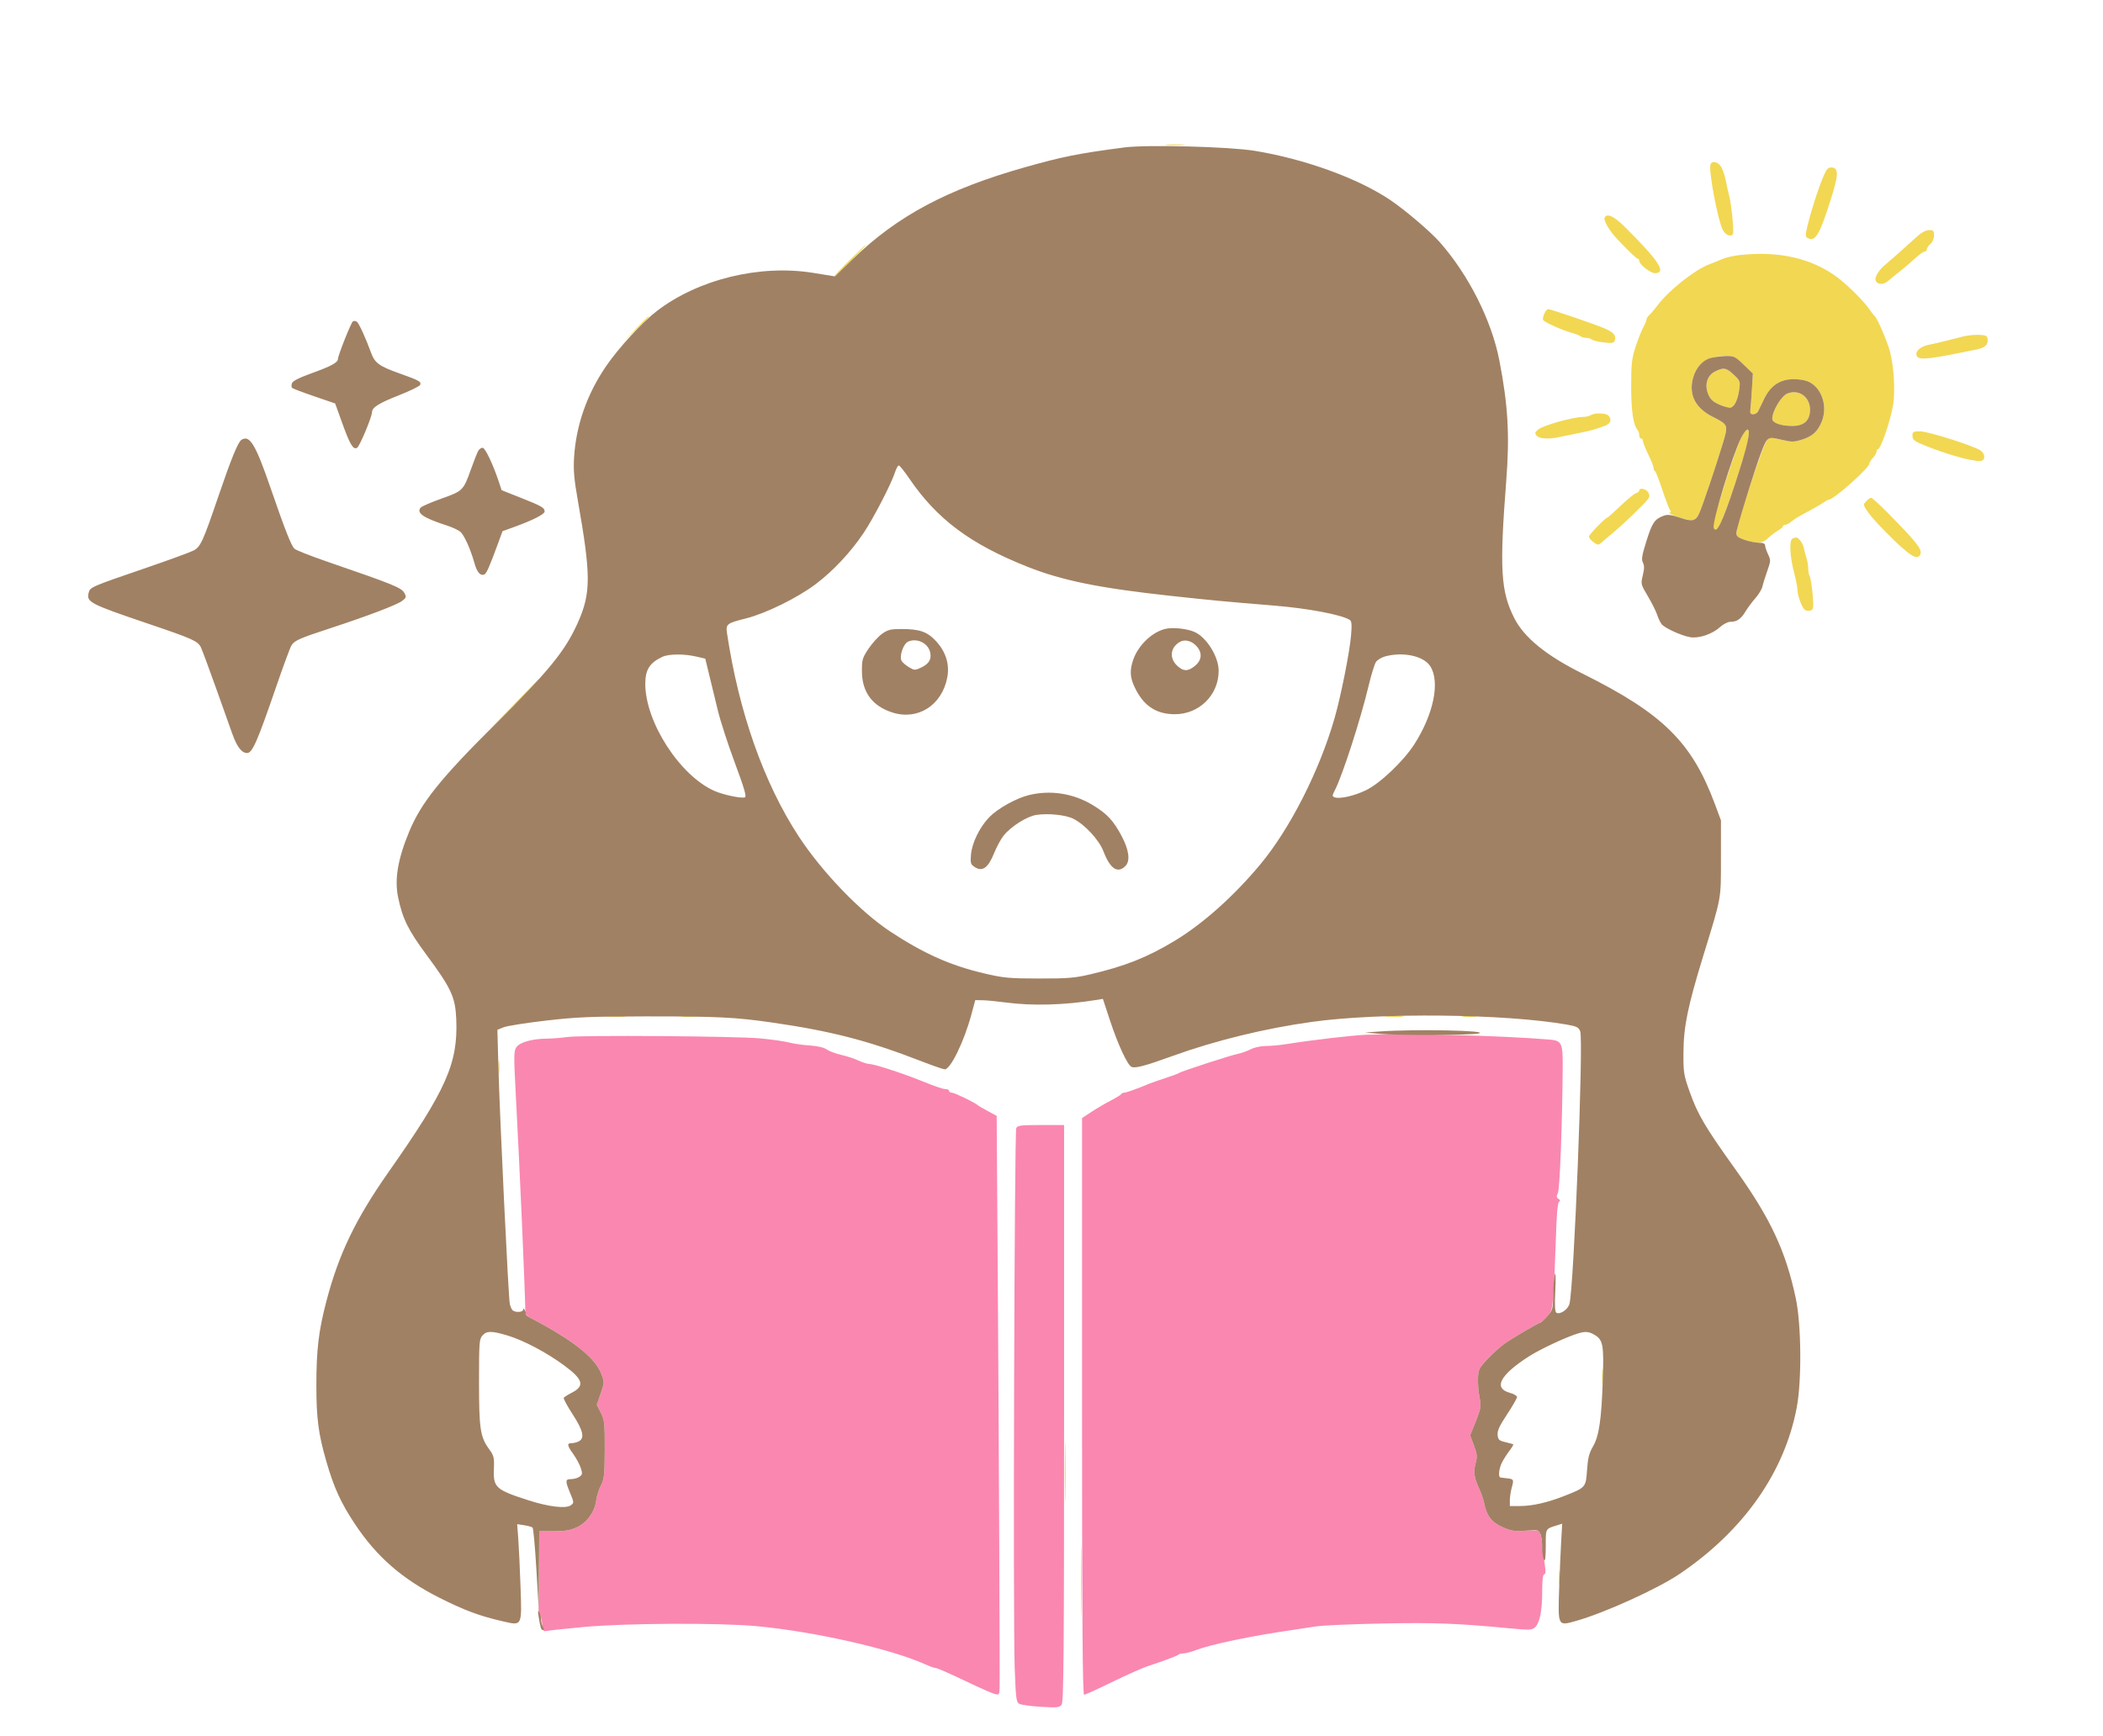 <svg xmlns="http://www.w3.org/2000/svg" width="1170" height="966" viewBox="0 0 1170 966" version="1.1"><path d="M 0 483.001 L 0 966.002 585.250 965.751 L 1170.500 965.500 1170.751 482.750 L 1171.002 -0 585.501 -0 L 0 0 0 483.001 M 0.496 483.500 C 0.496 749.150, 0.610 857.676, 0.750 724.668 C 0.890 591.661, 0.890 374.311, 0.750 241.668 C 0.610 109.026, 0.496 217.850, 0.496 483.500 M 634.293 80.996 C 609.653 82.766, 588.633 86.711, 564.834 94.033 C 522.517 107.052, 497.914 120.510, 473.797 143.828 L 464.095 153.210 450.901 151.059 C 436.777 148.756, 430.847 148.856, 415.181 151.659 C 398.801 154.589, 388.131 158.483, 374.500 166.505 C 362.992 173.278, 351.395 184.106, 341.059 197.729 C 331.720 210.040, 326.283 220.596, 322.633 233.506 C 317.196 252.743, 317.285 259.016, 323.470 292.454 C 329.647 325.853, 327.704 337.915, 312.362 361.381 C 306.895 369.744, 301.013 376.274, 278.475 399 C 263.475 414.125, 249.103 428.975, 246.538 432 C 231.585 449.628, 220 475.215, 220 490.611 C 220 502.981, 225.004 515.789, 235.059 529.158 C 248.646 547.220, 251.108 551.455, 252.877 559.799 C 255.858 573.863, 252.720 590.669, 243.785 608.500 C 239.905 616.242, 234.700 624.286, 212.443 656.942 C 195.760 681.419, 185.680 703.859, 179.348 730.617 C 176.626 742.124, 176.536 743.370, 176.518 770 L 176.500 797.500 179.712 809.252 C 185.922 831.973, 195.477 849.195, 210.634 864.987 C 221.312 876.111, 230.135 882.565, 244.500 889.758 C 259.228 897.133, 284.623 905.126, 288.544 903.622 C 289.726 903.168, 289.996 900.377, 289.977 888.781 C 289.965 880.927, 289.520 868.907, 288.988 862.072 C 288.457 855.237, 288.246 849.421, 288.519 849.148 C 288.792 848.875, 290.700 849.067, 292.758 849.576 L 296.500 850.500 297.669 875.411 C 298.836 900.283, 299.447 906.544, 300.789 907.366 C 301.180 907.606, 307.227 907.204, 314.228 906.474 C 362.053 901.485, 413.963 902.284, 448.997 908.549 C 486.478 915.251, 510.227 922.735, 542.844 938.121 C 548.534 940.804, 553.774 943, 554.489 943 C 555.288 943, 555.950 941.359, 556.205 938.750 C 556.434 936.413, 556.288 888.375, 555.882 832 C 555.475 775.625, 555.110 705.140, 555.071 675.367 L 555 621.234 549.250 617.809 C 534.303 608.907, 496.245 593.924, 482.187 591.407 C 480.159 591.044, 477.825 590.192, 477 589.513 C 476.175 588.835, 472.584 587.724, 469.020 587.044 C 465.456 586.365, 461.337 584.952, 459.866 583.904 C 458.062 582.620, 455.502 582, 452 582 C 449.144 582, 444.489 581.335, 441.654 580.522 C 432.331 577.850, 413.076 576.675, 371.500 576.242 C 331.328 575.823, 304.584 576.836, 293.700 579.187 C 285.331 580.994, 285.492 580.014, 287.386 617.770 C 290.135 672.556, 291.997 723.767, 291.356 726.969 C 290.728 730.112, 289.192 730.708, 286.054 729.029 C 283.445 727.633, 283.097 722.587, 279.534 634.500 C 278.711 614.150, 277.765 593, 277.432 587.500 C 276.678 575.075, 277.521 572.458, 282.706 571.127 C 288.531 569.632, 317.655 567.062, 341.786 565.913 C 377.664 564.204, 423.154 567.169, 452.500 573.128 C 474.253 577.545, 491.546 582.734, 516.960 592.471 L 526.420 596.095 528.244 593.797 C 532.466 588.479, 538.903 573.361, 541.043 563.738 C 542.747 556.073, 543.625 555.453, 550.764 556.875 C 566.366 559.984, 592.011 560.098, 607.484 557.128 C 610.225 556.601, 612.771 556.358, 613.142 556.588 C 613.512 556.817, 615.474 562.291, 617.501 568.752 C 621.637 581.934, 627.316 593.648, 629.981 594.494 C 631.760 595.059, 635.215 594.029, 660 585.548 C 695.892 573.266, 726.616 567.858, 771.500 565.922 C 796.245 564.855, 812.835 565.137, 839 567.069 C 855.532 568.290, 874.753 570.797, 877.064 572.034 C 878.049 572.561, 878.971 574.553, 879.237 576.725 C 880.054 583.402, 877.097 661.902, 874.466 703.366 C 873.015 726.229, 872.318 729.161, 868.064 730.273 C 866.057 730.798, 865.999 730.448, 865.958 717.656 C 865.835 679.547, 866.108 669.551, 867.292 668.783 C 868.205 668.191, 868.145 667.772, 867.046 667.065 C 865.893 666.323, 865.825 665.652, 866.718 663.815 C 867.805 661.579, 869.390 621.474, 869.466 594.284 C 869.511 578.292, 870.084 578.856, 852.777 577.865 C 833.407 576.756, 825.571 575.883, 827.009 574.994 C 829.070 573.721, 804.857 572.749, 780.967 573.147 C 764.373 573.423, 758.555 573.836, 758.247 574.759 C 758.019 575.442, 756.408 576.003, 754.667 576.007 C 752.925 576.011, 744.975 576.888, 737 577.957 C 729.025 579.025, 717.325 580.409, 711 581.031 C 704.150 581.706, 697.730 582.939, 695.123 584.082 C 692.715 585.137, 690.112 586, 689.338 586 C 687.576 586, 659.635 595.406, 643 601.599 C 636.125 604.158, 629.134 606.758, 627.464 607.376 C 625.794 607.994, 619.382 611.389, 613.214 614.921 L 602 621.341 601.967 714.421 C 601.949 765.614, 601.698 824.150, 601.410 844.500 C 600.687 895.460, 601.760 943, 603.632 943 C 604.399 943, 611.407 939.804, 619.206 935.897 C 627.004 931.990, 635.886 927.974, 638.943 926.972 C 641.999 925.971, 647.650 924.057, 651.500 922.720 C 671.402 915.808, 674.667 914.943, 695.593 911.043 C 731.324 904.383, 739.375 903.654, 778 903.574 C 805.464 903.517, 817.869 903.921, 832.801 905.359 C 850.839 907.096, 852.223 907.108, 853.948 905.547 C 856.489 903.247, 858 896.539, 858 887.557 C 858 883.401, 858.407 880, 858.904 880 C 859.401 880, 859.964 873.722, 860.154 866.049 C 860.344 858.375, 860.950 851.652, 861.500 851.108 C 862.050 850.565, 863.770 849.892, 865.322 849.613 L 868.145 849.106 867.429 875.906 C 866.887 896.208, 867.002 902.883, 867.904 903.441 C 871.763 905.826, 906.718 892.345, 928.185 880.193 C 949.336 868.220, 970.580 847.482, 983.189 826.500 C 994.392 807.859, 999.914 790.292, 1001.980 766.726 C 1004.477 738.243, 997.551 703.981, 984.245 679 C 978.465 668.147, 975.658 663.854, 961.037 643.500 C 948.970 626.701, 944.480 618.956, 940.747 608.500 C 936.492 596.581, 935.477 588.354, 936.911 577.397 C 938.490 565.322, 941.642 552.364, 947.466 534 C 957.473 502.444, 959.569 489.246, 958.026 467.500 C 957.109 454.579, 954.438 444.783, 948.762 433.519 C 936.171 408.530, 919.775 393.802, 885.837 376.991 C 855.038 361.735, 844.181 351.632, 838.565 333 C 835.892 324.132, 835.707 309.596, 837.825 275 C 839.973 239.908, 839.776 232.348, 836.084 208.357 C 833.451 191.247, 831.174 184.151, 822.973 167.500 C 809.915 140.992, 792.708 122.226, 767.487 106.992 C 754.353 99.059, 730.151 89.890, 711 85.593 C 693.308 81.624, 656.369 79.410, 634.293 80.996 M 951.638 91.500 C 950.435 94.637, 955.674 122.535, 958.490 127.980 C 959.996 130.894, 963.455 132.128, 964.167 130.007 C 964.732 128.323, 963.258 113.754, 962.042 109 C 961.409 106.525, 960.549 102.700, 960.132 100.500 C 959.714 98.300, 958.722 95.150, 957.927 93.500 C 956.314 90.153, 952.608 88.974, 951.638 91.500 M 1015.854 95.189 C 1013.273 99.843, 1008.261 114.755, 1005.500 125.988 C 1004.476 130.158, 1004.434 131.655, 1005.326 132.223 C 1009.286 134.741, 1011.708 131.589, 1016.258 118 C 1022.906 98.143, 1023.445 93.777, 1019.318 93.189 C 1017.869 92.983, 1016.705 93.655, 1015.854 95.189 M 892.708 121.250 C 892.116 122.865, 895.501 128.547, 899.710 133 C 906.282 139.954, 910.515 143.986, 911.250 143.993 C 911.663 143.997, 912 144.522, 912 145.161 C 912 147.118, 918.218 152, 920.711 152 C 927.479 152, 922.929 145.059, 903.582 125.870 C 897.805 120.139, 893.748 118.416, 892.708 121.250 M 1066.926 131.277 C 1057.706 139.591, 1050.187 146.276, 1049.384 146.874 C 1045.790 149.548, 1042.868 154.010, 1043.470 155.906 C 1044.295 158.505, 1047.880 158.674, 1050.561 156.241 C 1051.628 155.274, 1054.520 152.911, 1056.989 150.991 C 1059.458 149.071, 1063.281 145.813, 1065.484 143.750 C 1067.687 141.688, 1070.054 140, 1070.745 140 C 1071.435 140, 1072 139.425, 1072 138.722 C 1072 138.019, 1072.900 136.674, 1074 135.732 C 1075.178 134.724, 1076 132.782, 1076 131.010 C 1076 128.386, 1075.647 128.003, 1073.250 128.027 C 1071.586 128.043, 1069.089 129.326, 1066.926 131.277 M 967.500 141.966 C 964.200 142.347, 959.925 143.358, 958 144.212 C 956.075 145.066, 952.925 146.347, 951 147.058 C 943.114 149.971, 928.413 161.563, 922.447 169.573 C 920.838 171.733, 918.730 174.228, 917.761 175.117 C 916.792 176.007, 916 177.231, 916 177.837 C 916 178.443, 915.186 180.415, 914.191 182.220 C 913.195 184.024, 911.286 188.875, 909.947 193 C 907.828 199.532, 907.513 202.372, 907.507 215 C 907.500 228.722, 908.679 236.581, 911.174 239.450 C 911.628 239.973, 912 241.210, 912 242.200 C 912 243.190, 912.450 244, 913 244 C 913.550 244, 914 244.595, 914 245.323 C 914 246.050, 915.350 249.432, 917 252.839 C 918.650 256.245, 920 259.662, 920 260.433 C 920 261.203, 920.347 261.983, 920.772 262.167 C 921.196 262.350, 923.094 267.225, 924.988 273 C 926.883 278.775, 928.810 283.767, 929.271 284.093 C 929.733 284.419, 928.097 285.455, 925.636 286.395 C 920.259 288.448, 919.113 290.077, 915.607 300.648 C 913.442 307.174, 913.037 309.798, 913.572 313.833 C 913.964 316.789, 913.780 320.192, 913.126 322.068 C 912.103 325.004, 912.331 325.744, 915.921 331.120 C 918.071 334.340, 920.582 339.237, 921.500 342.001 C 923.720 348.685, 929.329 352.854, 938.850 354.898 C 944.445 356.100, 951.740 354.045, 956.396 349.957 C 958.248 348.331, 960.537 347, 961.481 347 C 964.751 347, 969.596 343.953, 971.445 340.734 C 972.466 338.955, 974.854 335.568, 976.752 333.208 C 978.650 330.847, 980.784 326.797, 981.494 324.208 C 982.204 321.618, 983.516 317.809, 984.409 315.743 C 985.948 312.183, 985.927 311.777, 984.017 308.032 C 982.907 305.858, 982 303.327, 982 302.407 C 982 300.615, 984.802 297.829, 989.250 295.196 C 990.763 294.301, 992 293.216, 992 292.784 C 992 292.353, 992.590 292, 993.311 292 C 994.033 292, 995.495 291.208, 996.561 290.241 C 997.628 289.273, 1001.425 286.953, 1005 285.086 C 1008.575 283.219, 1012.694 280.861, 1014.154 279.846 C 1015.614 278.831, 1017.116 278, 1017.491 278 C 1020.180 278, 1040 260.369, 1040 257.977 C 1040 257.394, 1040.900 255.950, 1042 254.770 C 1043.100 253.589, 1044 252.033, 1044 251.311 C 1044 250.590, 1044.340 250, 1044.756 250 C 1046.252 250, 1051.278 235.622, 1053.080 226.184 C 1054.530 218.589, 1053.759 204.059, 1051.451 195.500 C 1049.913 189.795, 1044.429 177.066, 1043.050 176 C 1042.695 175.725, 1041.306 173.925, 1039.963 172 C 1036.799 167.461, 1028.358 159.023, 1022.538 154.581 C 1008.333 143.738, 989.517 139.425, 967.500 141.966 M 859.148 174.575 C 858.503 175.991, 858.231 177.565, 858.544 178.072 C 859.317 179.322, 868.647 183.529, 874.082 185.078 C 876.512 185.771, 878.928 186.711, 879.450 187.169 C 879.972 187.626, 881.345 188, 882.500 188 C 883.655 188, 885.027 188.412, 885.550 188.915 C 886.072 189.418, 889.023 190.137, 892.106 190.512 C 896.735 191.076, 897.818 190.916, 898.324 189.597 C 899.366 186.882, 897.971 185.082, 893.143 182.913 C 888.242 180.711, 862.762 172, 861.223 172 C 860.727 172, 859.793 173.159, 859.148 174.575 M 194.494 181.250 C 193.684 183.037, 191.543 188.544, 189.737 193.486 L 186.453 202.472 175.053 206.694 C 156.948 213.401, 156.719 215.090, 173.178 220.527 C 179.405 222.584, 185.037 224.692, 185.694 225.210 C 186.350 225.728, 187.878 229.155, 189.088 232.826 C 192.957 244.555, 195.711 250, 197.776 250 C 200.272 250, 201.963 246.501, 206.577 231.787 C 208.360 226.103, 209.740 225.063, 221.070 220.864 C 231.003 217.183, 234.569 214.924, 233.762 212.821 C 233.459 212.032, 228.326 209.500, 222.356 207.194 C 216.385 204.889, 210.925 202.630, 210.222 202.175 C 209.519 201.720, 207.188 196.741, 205.042 191.111 C 202.896 185.481, 200.604 180.228, 199.948 179.437 C 198.024 177.120, 196.073 177.768, 194.494 181.250 M 1092.500 187.147 C 1090.300 187.689, 1085.800 188.825, 1082.500 189.672 C 1079.200 190.518, 1075.150 191.454, 1073.500 191.752 C 1068.954 192.571, 1065.853 194.970, 1066.200 197.398 C 1066.641 200.485, 1071.382 200.228, 1092 195.999 C 1094.475 195.491, 1098.060 194.768, 1099.967 194.393 C 1104.290 193.541, 1106.234 191.667, 1105.820 188.752 C 1105.547 186.828, 1104.845 186.475, 1101 186.331 C 1098.525 186.237, 1094.700 186.605, 1092.500 187.147 M 885 231 C 884.175 231.533, 882.269 231.976, 880.764 231.985 C 875.202 232.016, 858.685 236.625, 855.819 238.946 C 853.889 240.509, 853.757 241.003, 854.905 242.385 C 856.436 244.230, 861.781 244.493, 868.236 243.041 C 870.581 242.513, 875.200 241.565, 878.500 240.934 C 884.500 239.786, 887.367 238.984, 893 236.879 C 896.125 235.711, 896.892 233.292, 894.800 231.200 C 893.365 229.765, 887.109 229.637, 885 231 M 1064 242.453 C 1064 245.009, 1065.193 245.772, 1075 249.485 C 1087.409 254.183, 1100.026 257.311, 1102.595 256.325 C 1104.748 255.499, 1104.265 252.218, 1101.750 250.585 C 1097.633 247.911, 1072.600 240.002, 1068.250 240.001 C 1064.405 240, 1064 240.234, 1064 242.453 M 134.889 243.662 C 132.415 244.324, 128.751 252.930, 120.480 277.500 C 111.982 302.745, 111.767 303.208, 107.374 305.682 C 105.243 306.882, 94.275 310.994, 83 314.820 C 54.495 324.491, 51.143 325.853, 49.442 328.449 C 47.672 331.149, 48.810 335.293, 51.752 336.867 C 52.768 337.411, 63.477 341.208, 75.549 345.306 C 87.622 349.403, 100.508 353.972, 104.184 355.458 L 110.869 358.160 114.026 366.830 C 115.763 371.599, 119.900 383.375, 123.219 393 C 131.693 417.573, 133.543 420.717, 138.732 419.360 C 141.119 418.736, 143.794 412.360, 152.520 386.500 C 155.675 377.150, 159.497 366.739, 161.014 363.365 C 164.208 356.257, 161.891 357.427, 195.550 345.920 C 224.687 335.958, 226.700 334.927, 225.596 330.527 C 224.770 327.236, 220.137 325.152, 192 315.420 C 180.175 311.330, 169.052 307.327, 167.283 306.524 C 162.923 304.545, 160.767 299.966, 151.503 273 C 147.251 260.625, 143.144 249.276, 142.376 247.780 C 141.197 245.483, 137.900 242.718, 136.816 243.116 C 136.642 243.180, 135.775 243.426, 134.889 243.662 M 265.647 250.750 C 264.874 252.262, 263.060 256.798, 261.614 260.828 C 257.250 272.999, 257.462 272.804, 243.382 277.599 C 234.361 280.671, 233 281.524, 233 284.099 C 233 286.552, 235.794 288.247, 245.863 291.905 C 250.463 293.576, 254.898 295.500, 255.719 296.181 C 257.571 297.719, 261.268 305.972, 263.419 313.371 C 264.997 318.799, 267.528 321.562, 269.654 320.180 C 271.217 319.164, 272.637 316.124, 276.116 306.344 C 277.846 301.480, 279.766 296.999, 280.381 296.386 C 280.996 295.773, 285.100 293.993, 289.500 292.431 C 308.587 285.653, 308.580 283.439, 289.450 276.169 L 279.797 272.500 276.554 264 C 270.260 247.504, 268.436 245.289, 265.647 250.750 M 498.404 262.750 C 497.434 266.955, 486.806 287.843, 481.689 295.598 C 465.896 319.536, 443.574 336.325, 417.844 343.621 C 405.708 347.062, 405 347.468, 405 350.984 C 405 359.826, 415.019 401.701, 420.846 417.210 C 425.934 430.754, 437.698 454.719, 443.568 463.500 C 458.179 485.357, 479.314 507.334, 496.500 518.541 C 515.601 530.997, 530.836 537.637, 549 541.421 C 570.268 545.852, 588.171 545.711, 610.027 540.941 C 621.325 538.475, 625.896 536.912, 637.305 531.612 C 654.366 523.687, 668.137 514.214, 682.100 500.801 C 718.131 466.187, 740.341 421.333, 749.984 363.709 C 751.162 356.673, 751.984 349.702, 751.812 348.216 C 751.137 342.375, 742.583 340.673, 690.299 335.979 C 627.679 330.357, 596.537 325.318, 575.095 317.340 C 571.468 315.990, 562.200 311.808, 554.500 308.047 C 532.766 297.430, 519.012 286.002, 506.601 268.250 C 503.429 263.712, 500.430 260, 499.936 260 C 499.442 260, 498.753 261.238, 498.404 262.750 M 912 272.933 C 912 273.446, 911.164 274.130, 910.143 274.455 C 909.122 274.779, 905.239 277.959, 901.515 281.522 C 897.791 285.085, 894.544 288, 894.300 288 C 893.194 288, 884 297.470, 884 298.609 C 884 299.841, 887.705 303, 889.151 303 C 889.539 303, 890.452 302.435, 891.179 301.746 C 891.905 301.056, 894.898 298.509, 897.830 296.086 C 903.194 291.652, 914.368 280.888, 916.819 277.793 C 917.818 276.533, 917.870 275.626, 917.034 274.064 C 915.941 272.021, 912 271.135, 912 272.933 M 1038.571 278.571 C 1037.707 279.436, 1037 280.358, 1037 280.621 C 1037 282.626, 1041.193 287.987, 1048.724 295.611 C 1062.236 309.292, 1066.899 312.311, 1068.416 308.359 C 1069.458 305.643, 1066.157 301.467, 1050.236 285.360 C 1045.691 280.762, 1041.560 277, 1041.057 277 C 1040.554 277, 1039.436 277.707, 1038.571 278.571 M 997.250 299.662 C 995.371 300.420, 995.737 309.366, 998 318 C 999.081 322.125, 999.980 326.625, 999.998 328 C 1000.044 331.606, 1002.559 338.319, 1004.267 339.396 C 1005.071 339.903, 1006.495 340.024, 1007.433 339.664 C 1008.931 339.089, 1009.053 338.006, 1008.441 330.755 C 1008.058 326.215, 1007.352 321.742, 1006.872 320.816 C 1006.392 319.889, 1006 317.896, 1006 316.387 C 1006 314.877, 1005.566 312.260, 1005.035 310.571 C 1004.504 308.882, 1003.828 306.294, 1003.533 304.820 C 1003.008 302.196, 1000.525 298.922, 999.179 299.079 C 998.805 299.122, 997.938 299.385, 997.250 299.662 M 495 350.021 C 490.434 351.086, 481.868 360.159, 480.213 365.684 C 474.834 383.636, 487.594 399.403, 506.139 397.721 C 518.927 396.562, 528 386.444, 528 373.343 C 528 369.001, 527.297 366.461, 524.796 361.769 C 520.913 354.484, 516.492 351.303, 508.411 349.980 C 501.669 348.875, 499.888 348.881, 495 350.021 M 646.505 349.673 C 643.248 350.600, 636.445 355.677, 634.419 358.693 C 626.451 370.554, 627.616 382.687, 637.630 392.161 C 649.705 403.583, 671.493 397.773, 677.068 381.645 C 680.890 370.587, 676.362 358.095, 666.272 351.859 C 662.957 349.810, 650.761 348.462, 646.505 349.673 M 504.223 358.557 C 500.893 360.889, 501.120 367.163, 504.635 369.927 C 508.310 372.819, 511.625 372.528, 515.147 369.007 C 518.596 365.558, 518.383 362.904, 514.363 359.250 C 511.480 356.628, 507.376 356.348, 504.223 358.557 M 654.573 359.336 C 653.158 360.751, 652 363.020, 652 364.378 C 652 367.066, 657.224 373, 659.592 373 C 660.382 373, 662.666 371.501, 664.665 369.668 C 667.545 367.028, 668.175 365.833, 667.694 363.918 C 666.684 359.896, 664.682 357.985, 660.820 357.358 C 657.756 356.861, 656.721 357.189, 654.573 359.336 M 368.326 366.365 C 360.906 369.911, 359.460 372.604, 359.683 382.456 C 359.909 392.399, 362.170 399.173, 369.146 410.801 C 378.757 426.823, 389.461 436.853, 401.442 441.064 C 406.088 442.697, 415 443.755, 415 442.674 C 415 442.494, 412.808 436.532, 410.130 429.424 C 403.739 412.465, 399.663 399.466, 396.422 385.714 C 391.668 365.540, 392.358 367.196, 388.222 366.024 C 379.812 363.640, 373.814 363.742, 368.326 366.365 M 772.550 365.126 C 765.408 366.800, 765.204 367.177, 760.418 387.500 C 757.367 400.456, 752.723 415.065, 746.590 431 C 743.445 439.171, 742.505 442.693, 743.342 443.166 C 745.226 444.230, 754.062 442.196, 759.510 439.445 C 767.805 435.257, 779.049 424.914, 785.349 415.677 C 793.650 403.507, 798.946 386.795, 797.519 377.277 C 795.999 367.139, 785.586 362.072, 772.550 365.126 M 567.893 443.313 C 556.132 447.574, 548.242 454.340, 543.186 464.500 C 537.650 475.624, 538.252 484, 544.589 484 C 548.804 484, 550.665 482.321, 552.430 476.924 C 555.660 467.050, 562.721 459.112, 571.577 455.397 C 577.199 453.039, 590.545 453.254, 596.201 455.793 C 603.776 459.194, 609.443 465.192, 613.899 474.527 C 618.569 484.308, 621.222 486.395, 625.459 483.619 C 632.466 479.027, 624.947 459.791, 612.503 450.475 C 603.147 443.471, 597.833 441.659, 585.500 441.268 C 575.867 440.963, 573.679 441.217, 567.893 443.313 M 565.309 627.250 C 564.290 628.824, 563.575 900.389, 564.518 927.684 C 565.119 945.066, 565.443 947.958, 566.858 948.509 C 567.761 948.861, 573.287 949.405, 579.138 949.718 C 588.889 950.240, 589.857 950.130, 590.755 948.394 C 591.906 946.168, 592.619 832.111, 592.250 709.250 L 592 626 579.059 626 C 569.804 626, 565.888 626.356, 565.309 627.250 M 268.500 743.990 C 266.713 745.970, 266.464 747.886, 266.164 761.988 C 265.777 780.169, 267.269 797.812, 269.527 801.770 C 270.384 803.271, 272.188 806.025, 273.537 807.889 C 275.747 810.945, 275.928 811.929, 275.376 817.889 C 274.808 824.024, 274.944 824.680, 277.270 827 C 280.823 830.545, 300.388 837.032, 309.633 837.731 C 318.614 838.411, 319.368 837.413, 316.005 829.299 C 313.486 823.222, 313.991 822.045, 319.128 822.015 C 323.555 821.990, 324.201 820.025, 321.615 814.451 C 320.352 811.728, 318.572 808.882, 317.659 808.128 C 314.938 805.877, 315.587 803.033, 318.978 802.354 C 325.687 801.013, 325.439 798.155, 317.574 786.217 C 314.779 781.974, 313.042 778.334, 313.385 777.439 C 313.708 776.598, 315.477 775.281, 317.316 774.513 C 322.584 772.311, 323.587 770.548, 321.443 767.255 C 319.333 764.012, 318.641 763.435, 309.639 757.406 C 298.257 749.783, 283.123 742.912, 276.378 742.304 C 271.202 741.838, 270.261 742.039, 268.500 743.990 M 867.837 746.375 C 856.876 750.853, 846.397 757.214, 839.687 763.462 C 836.580 766.356, 835.932 767.596, 836.187 770.162 C 836.452 772.824, 837.107 773.521, 840.425 774.664 C 842.584 775.408, 844.529 776.196, 844.749 776.415 C 845.173 776.840, 842.140 783.158, 841.108 784 C 839.577 785.248, 834.956 792.828, 833.928 795.777 C 832.506 799.856, 833.962 802, 838.154 802 C 842.421 802, 842.520 804.026, 838.544 809.935 C 836.246 813.350, 835 816.374, 835 818.537 C 835 821.570, 835.295 821.902, 838.250 822.187 C 841.875 822.536, 841.969 822.975, 840.520 832.750 L 839.742 838 844.621 837.966 C 853.764 837.902, 877.853 830.392, 880.807 826.685 C 881.326 826.033, 881.959 822.106, 882.212 817.957 C 882.565 812.183, 883.289 809.364, 885.298 805.934 C 886.742 803.470, 888.386 799.215, 888.951 796.477 C 890.436 789.284, 891.935 755.112, 890.991 749.953 C 889.316 740.793, 883.645 739.916, 867.837 746.375" stroke="none" fill="transparent" fill-rule="evenodd"/><path d="M 760.500 575.752 C 753.042 575.987, 729.399 578.743, 715.385 581.010 C 712.021 581.555, 707.054 582, 704.346 582 C 701.517 582, 697.868 582.793, 695.767 583.864 C 693.756 584.889, 690.624 586.011, 688.806 586.357 C 684.923 587.096, 656.731 596.254, 656 597.014 C 655.725 597.300, 652.350 598.562, 648.500 599.818 C 644.650 601.075, 640.600 602.481, 639.500 602.944 C 632.928 605.709, 626.561 608, 625.450 608 C 624.744 608, 624.017 608.337, 623.833 608.750 C 623.650 609.163, 621.025 610.785, 618 612.356 C 614.975 613.926, 610.138 616.763, 607.250 618.659 L 602 622.107 602 782.553 C 602 902.006, 602.291 943, 603.140 943 C 603.767 943, 610.760 939.826, 618.680 935.946 C 626.600 932.066, 635.649 928.046, 638.790 927.014 C 648.113 923.948, 654.962 921.372, 655.670 920.664 C 656.035 920.299, 657.271 920, 658.417 919.999 C 659.562 919.999, 662.750 919.150, 665.500 918.111 C 673.989 914.907, 696.361 910.235, 718.500 907.044 C 722.350 906.490, 728.425 905.567, 732 904.994 C 735.575 904.421, 752.225 903.686, 769 903.361 C 798.284 902.793, 810.549 903.259, 840.317 906.072 C 850.902 907.073, 852.324 907.017, 853.964 905.533 C 856.641 903.110, 858 896.385, 858 885.557 C 858 879.247, 858.375 876, 859.105 876 C 859.837 876, 859.998 874.564, 859.583 871.750 C 859.238 869.413, 858.596 864.325, 858.157 860.444 C 857.718 856.564, 857.048 852.886, 856.668 852.272 C 856.212 851.533, 853.531 851.337, 848.739 851.691 C 842.459 852.155, 840.747 851.891, 835.812 849.696 C 829.803 847.022, 827.019 843.331, 825.669 836.250 C 825.329 834.463, 824.128 830.975, 823 828.500 C 820.105 822.145, 819.657 818.986, 820.964 814.132 C 821.948 810.480, 821.816 809.124, 820.006 804.286 L 817.906 798.675 821.066 790.835 C 823.464 784.887, 824.058 782.213, 823.530 779.748 C 822.077 772.971, 821.837 764.807, 823.008 761.980 C 824.055 759.453, 830.845 752.446, 836.564 747.992 C 839.364 745.811, 855.893 736, 856.767 736 C 857.174 736, 858.855 734.573, 860.503 732.829 C 863.278 729.894, 863.556 728.912, 864.254 719.579 C 864.668 714.036, 865.273 700.500, 865.598 689.501 C 865.995 676.070, 866.569 669.255, 867.345 668.751 C 868.181 668.207, 868.099 667.742, 867.046 667.065 C 865.888 666.320, 865.824 665.660, 866.731 663.815 C 867.791 661.660, 869.138 626.581, 869.401 594.284 C 869.515 580.195, 868.946 579, 861.853 578.425 C 834.603 576.218, 786.221 574.942, 760.500 575.752 M 315.500 577.032 C 312.750 577.468, 307.694 577.864, 304.264 577.912 C 295.768 578.032, 289.077 579.953, 287.204 582.811 C 285.865 584.855, 285.825 587.800, 286.868 607.317 C 289.134 649.720, 291.938 713.282, 292.308 730.670 C 292.322 731.314, 293.479 732.439, 294.879 733.170 C 318.738 745.633, 331.057 755.344, 334.525 764.427 C 336.295 769.060, 336.288 769.268, 334.178 775.416 L 332.028 781.682 334.264 786.091 C 336.309 790.124, 336.496 791.864, 336.452 806.500 C 336.409 820.645, 336.165 822.964, 334.341 826.500 C 333.207 828.700, 332.034 832.409, 331.735 834.743 C 330.910 841.190, 326.587 847.242, 320.966 849.821 C 317.328 851.490, 314.319 852, 308.108 852 L 300 852 299.917 873.250 C 299.871 884.938, 299.723 895.492, 299.587 896.704 C 299.452 897.916, 299.666 898.707, 300.062 898.462 C 300.671 898.085, 301.388 900.916, 302.165 906.764 C 302.258 907.460, 303.046 907.813, 303.917 907.548 C 304.788 907.284, 314.050 906.281, 324.500 905.319 C 348.233 903.136, 399.802 902.880, 421 904.841 C 452.922 907.794, 496.011 917.553, 514.739 926.072 C 517.071 927.132, 519.438 928, 520 928 C 521.222 928, 526.934 930.497, 540.787 937.087 C 546.444 939.778, 552.182 942.259, 553.537 942.599 C 555.823 943.172, 556.009 942.939, 556.120 939.358 C 556.316 933.062, 555.749 805.132, 555.102 709.693 L 554.500 620.887 549.500 618.193 C 546.750 616.712, 544.275 615.264, 544 614.976 C 542.758 613.675, 531.052 608, 529.610 608 C 528.725 608, 528 607.550, 528 607 C 528 606.450, 527.160 606, 526.133 606 C 524.528 606, 521.122 604.833, 511.500 600.986 C 500.994 596.785, 486.191 592.030, 483.566 592.013 C 482.502 592.006, 479.802 591.145, 477.566 590.101 C 475.330 589.056, 471.025 587.643, 468 586.962 C 464.975 586.280, 461.363 584.925, 459.973 583.952 C 458.367 582.827, 454.904 582.017, 450.473 581.729 C 446.638 581.480, 441.475 580.735, 439 580.073 C 436.525 579.411, 429.325 578.385, 423 577.793 C 409.291 576.510, 322.654 575.897, 315.500 577.032 M 565.394 627.750 C 564.361 629.955, 563.566 901.727, 564.517 927.774 C 565.156 945.294, 565.394 947.140, 567.124 948.066 C 568.171 948.627, 573.588 949.363, 579.160 949.703 C 588.285 950.259, 589.428 950.136, 590.646 948.469 C 591.771 946.931, 592 919.519, 592 786.309 L 592 626 579.107 626 C 567.807 626, 566.113 626.216, 565.394 627.750" stroke="none" fill="#fa87b0" fill-rule="evenodd"/><path d="M 649.280 80.736 C 651.909 80.943, 655.959 80.940, 658.280 80.731 C 660.601 80.521, 658.450 80.352, 653.500 80.355 C 648.550 80.358, 646.651 80.530, 649.280 80.736 M 951.638 91.500 C 950.435 94.637, 955.674 122.535, 958.490 127.980 C 959.996 130.894, 963.455 132.128, 964.167 130.007 C 964.732 128.323, 963.258 113.754, 962.042 109 C 961.409 106.525, 960.549 102.700, 960.132 100.500 C 959.714 98.300, 958.722 95.150, 957.927 93.500 C 956.314 90.153, 952.608 88.974, 951.638 91.500 M 1015.854 95.189 C 1013.273 99.843, 1008.261 114.755, 1005.500 125.988 C 1004.476 130.158, 1004.434 131.655, 1005.326 132.223 C 1009.286 134.741, 1011.708 131.589, 1016.258 118 C 1022.906 98.143, 1023.445 93.777, 1019.318 93.189 C 1017.869 92.983, 1016.705 93.655, 1015.854 95.189 M 892.708 121.250 C 892.116 122.865, 895.501 128.547, 899.710 133 C 906.282 139.954, 910.515 143.986, 911.250 143.993 C 911.663 143.997, 912 144.522, 912 145.161 C 912 147.118, 918.218 152, 920.711 152 C 927.479 152, 922.929 145.059, 903.582 125.870 C 897.805 120.139, 893.748 118.416, 892.708 121.250 M 1066.926 131.277 C 1057.706 139.591, 1050.187 146.276, 1049.384 146.874 C 1045.790 149.548, 1042.868 154.010, 1043.470 155.906 C 1044.295 158.505, 1047.880 158.674, 1050.561 156.241 C 1051.628 155.274, 1054.520 152.911, 1056.989 150.991 C 1059.458 149.071, 1063.281 145.813, 1065.484 143.750 C 1067.687 141.688, 1070.054 140, 1070.745 140 C 1071.435 140, 1072 139.425, 1072 138.722 C 1072 138.019, 1072.900 136.674, 1074 135.732 C 1075.178 134.724, 1076 132.782, 1076 131.010 C 1076 128.386, 1075.647 128.003, 1073.250 128.027 C 1071.586 128.043, 1069.089 129.326, 1066.926 131.277 M 472.395 145.014 C 467.387 149.956, 463.571 154, 463.916 154 C 464.260 154, 468.573 149.950, 473.500 145 C 478.427 140.050, 482.243 136.006, 481.979 136.014 C 481.716 136.021, 477.403 140.071, 472.395 145.014 M 967.500 141.966 C 964.200 142.347, 959.925 143.358, 958 144.212 C 956.075 145.066, 952.925 146.347, 951 147.058 C 943.114 149.971, 928.413 161.563, 922.447 169.573 C 920.838 171.733, 918.730 174.228, 917.761 175.117 C 916.792 176.007, 916 177.231, 916 177.837 C 916 178.443, 915.186 180.415, 914.191 182.220 C 913.195 184.024, 911.286 188.875, 909.947 193 C 907.828 199.532, 907.513 202.372, 907.507 215 C 907.500 228.722, 908.679 236.581, 911.174 239.450 C 911.628 239.973, 912 241.210, 912 242.200 C 912 243.190, 912.450 244, 913 244 C 913.550 244, 914 244.595, 914 245.323 C 914 246.050, 915.350 249.432, 917 252.839 C 918.650 256.245, 920 259.662, 920 260.433 C 920 261.203, 920.347 261.983, 920.772 262.167 C 921.196 262.350, 923.094 267.225, 924.988 273 C 926.883 278.775, 928.836 283.783, 929.329 284.129 C 929.823 284.475, 929.613 284.963, 928.863 285.213 C 928.113 285.464, 930.467 286.656, 934.092 287.863 C 937.718 289.071, 941.396 289.785, 942.265 289.452 C 943.134 289.118, 944.511 287.418, 945.325 285.673 C 947.006 282.068, 954.504 259.869, 958.490 246.695 C 961.600 236.419, 961.563 236.323, 952.875 231.937 C 943.151 227.028, 939.408 219.624, 941.926 210.276 C 944.179 201.908, 950.233 198, 960.946 198 C 964.451 198, 965.704 198.673, 970.106 202.915 L 975.205 207.830 974.668 216.665 C 974.373 221.524, 973.989 226.625, 973.816 228 C 973.576 229.897, 973.956 230.500, 975.391 230.500 C 976.431 230.500, 977.629 229.825, 978.053 229 C 978.477 228.175, 980.022 224.991, 981.487 221.925 C 985.846 212.800, 993.043 209.459, 1003.734 211.597 C 1012.558 213.362, 1017.487 225.113, 1013.452 234.768 C 1011.190 240.183, 1008.280 242.811, 1002.571 244.596 C 997.987 246.029, 996.876 246.034, 991 244.653 C 985.988 243.474, 984.239 243.396, 983.360 244.312 C 981.088 246.678, 966 292.049, 966 296.514 C 966 298.357, 966.927 299.128, 970.678 300.406 C 977.260 302.649, 980.663 302.428, 983.518 299.573 C 984.853 298.237, 987.308 296.340, 988.973 295.357 C 990.638 294.373, 992 293.216, 992 292.784 C 992 292.353, 992.590 292, 993.311 292 C 994.033 292, 995.495 291.208, 996.561 290.241 C 997.628 289.273, 1001.425 286.953, 1005 285.086 C 1008.575 283.219, 1012.694 280.861, 1014.154 279.846 C 1015.614 278.831, 1017.116 278, 1017.491 278 C 1020.180 278, 1040 260.369, 1040 257.977 C 1040 257.394, 1040.900 255.950, 1042 254.770 C 1043.100 253.589, 1044 252.033, 1044 251.311 C 1044 250.590, 1044.340 250, 1044.756 250 C 1046.252 250, 1051.278 235.622, 1053.080 226.184 C 1054.530 218.589, 1053.759 204.059, 1051.451 195.500 C 1049.913 189.795, 1044.429 177.066, 1043.050 176 C 1042.695 175.725, 1041.306 173.925, 1039.963 172 C 1036.799 167.461, 1028.358 159.023, 1022.538 154.581 C 1008.333 143.738, 989.517 139.425, 967.500 141.966 M 859.148 174.575 C 858.503 175.991, 858.231 177.565, 858.544 178.072 C 859.317 179.322, 868.647 183.529, 874.082 185.078 C 876.512 185.771, 878.928 186.711, 879.450 187.169 C 879.972 187.626, 881.345 188, 882.500 188 C 883.655 188, 885.027 188.412, 885.550 188.915 C 886.072 189.418, 889.023 190.137, 892.106 190.512 C 896.735 191.076, 897.818 190.916, 898.324 189.597 C 899.366 186.882, 897.971 185.082, 893.143 182.913 C 888.242 180.711, 862.762 172, 861.223 172 C 860.727 172, 859.793 173.159, 859.148 174.575 M 353.473 183.250 L 346.500 190.500 353.750 183.527 C 357.738 179.692, 361 176.429, 361 176.277 C 361 175.543, 359.950 176.516, 353.473 183.250 M 1092.500 187.147 C 1090.300 187.689, 1085.800 188.825, 1082.500 189.672 C 1079.200 190.518, 1075.150 191.454, 1073.500 191.752 C 1068.954 192.571, 1065.853 194.970, 1066.200 197.398 C 1066.641 200.485, 1071.382 200.228, 1092 195.999 C 1094.475 195.491, 1098.060 194.768, 1099.967 194.393 C 1104.290 193.541, 1106.234 191.667, 1105.820 188.752 C 1105.547 186.828, 1104.845 186.475, 1101 186.331 C 1098.525 186.237, 1094.700 186.605, 1092.500 187.147 M 954.253 206.646 C 949.782 208.850, 948.177 214.094, 950.368 219.339 C 951.565 222.202, 953.009 223.559, 956.508 225.107 C 959.025 226.220, 961.849 226.983, 962.784 226.803 C 964.964 226.383, 966.841 222.442, 967.641 216.600 C 968.239 212.238, 968.076 211.808, 964.565 208.497 C 960.426 204.593, 958.954 204.329, 954.253 206.646 M 994.374 218.985 C 991.020 220.340, 986 228.711, 986 232.949 C 986 235.312, 990.664 237, 997.195 237 C 1003.694 237, 1007 233.955, 1007 227.969 C 1007 220.829, 1000.776 216.400, 994.374 218.985 M 885 231 C 884.175 231.533, 882.269 231.976, 880.764 231.985 C 875.202 232.016, 858.685 236.625, 855.819 238.946 C 853.889 240.509, 853.757 241.003, 854.905 242.385 C 856.436 244.230, 861.781 244.493, 868.236 243.041 C 870.581 242.513, 875.200 241.565, 878.500 240.934 C 884.500 239.786, 887.367 238.984, 893 236.879 C 896.125 235.711, 896.892 233.292, 894.800 231.200 C 893.365 229.765, 887.109 229.637, 885 231 M 968.630 243.750 C 967.309 246.363, 963.727 256.375, 960.672 266 C 953.061 289.976, 952.633 291.602, 953.403 293.608 C 954.036 295.259, 954.193 295.248, 955.960 293.433 C 957.702 291.644, 964.359 273.099, 970.443 253.089 C 974.508 239.717, 973.444 234.235, 968.630 243.750 M 1064 242.453 C 1064 245.009, 1065.193 245.772, 1075 249.485 C 1087.409 254.183, 1100.026 257.311, 1102.595 256.325 C 1104.748 255.499, 1104.265 252.218, 1101.750 250.585 C 1097.633 247.911, 1072.600 240.002, 1068.250 240.001 C 1064.405 240, 1064 240.234, 1064 242.453 M 912 272.933 C 912 273.446, 911.164 274.130, 910.143 274.455 C 909.122 274.779, 905.239 277.959, 901.515 281.522 C 897.791 285.085, 894.544 288, 894.300 288 C 893.194 288, 884 297.470, 884 298.609 C 884 299.841, 887.705 303, 889.151 303 C 889.539 303, 890.452 302.435, 891.179 301.746 C 891.905 301.056, 894.898 298.509, 897.830 296.086 C 903.194 291.652, 914.368 280.888, 916.819 277.793 C 917.818 276.533, 917.870 275.626, 917.034 274.064 C 915.941 272.021, 912 271.135, 912 272.933 M 1038.571 278.571 C 1037.707 279.436, 1037 280.358, 1037 280.621 C 1037 282.626, 1041.193 287.987, 1048.724 295.611 C 1062.236 309.292, 1066.899 312.311, 1068.416 308.359 C 1069.458 305.643, 1066.157 301.467, 1050.236 285.360 C 1045.691 280.762, 1041.560 277, 1041.057 277 C 1040.554 277, 1039.436 277.707, 1038.571 278.571 M 997.250 299.662 C 995.371 300.420, 995.737 309.366, 998 318 C 999.081 322.125, 999.980 326.625, 999.998 328 C 1000.044 331.606, 1002.559 338.319, 1004.267 339.396 C 1005.071 339.903, 1006.495 340.024, 1007.433 339.664 C 1008.931 339.089, 1009.053 338.006, 1008.441 330.755 C 1008.058 326.215, 1007.352 321.742, 1006.872 320.816 C 1006.392 319.889, 1006 317.896, 1006 316.387 C 1006 314.877, 1005.566 312.260, 1005.035 310.571 C 1004.504 308.882, 1003.828 306.294, 1003.533 304.820 C 1003.008 302.196, 1000.525 298.922, 999.179 299.079 C 998.805 299.122, 997.938 299.385, 997.250 299.662 M 285.986 391.750 L 272.500 405.500 286.250 392.014 C 299.023 379.486, 300.453 378, 299.736 378 C 299.591 378, 293.403 384.188, 285.986 391.750 M 338.250 565.735 C 340.863 565.941, 345.137 565.941, 347.750 565.735 C 350.363 565.529, 348.225 565.360, 343 565.360 C 337.775 565.360, 335.637 565.529, 338.250 565.735 M 379.250 565.728 C 381.313 565.944, 384.688 565.944, 386.750 565.728 C 388.813 565.513, 387.125 565.336, 383 565.336 C 378.875 565.336, 377.188 565.513, 379.250 565.728 M 771.280 565.736 C 773.909 565.943, 777.959 565.940, 780.280 565.731 C 782.601 565.521, 780.450 565.352, 775.500 565.355 C 770.550 565.358, 768.651 565.530, 771.280 565.736 M 813.728 565.722 C 815.503 565.943, 818.653 565.946, 820.728 565.730 C 822.802 565.513, 821.350 565.333, 817.500 565.328 C 813.650 565.324, 811.952 565.501, 813.728 565.722 M 277.320 594 C 277.320 597.575, 277.502 599.038, 277.723 597.250 C 277.945 595.462, 277.945 592.538, 277.723 590.750 C 277.502 588.962, 277.320 590.425, 277.320 594 M 891.336 766 C 891.336 770.125, 891.513 771.813, 891.728 769.750 C 891.944 767.688, 891.944 764.313, 891.728 762.250 C 891.513 760.188, 891.336 761.875, 891.336 766 M 592.439 819 C 592.439 834.125, 592.578 840.313, 592.748 832.750 C 592.917 825.188, 592.917 812.813, 592.748 805.250 C 592.578 797.688, 592.439 803.875, 592.439 819 M 601.447 880 C 601.447 897.875, 601.582 905.188, 601.748 896.250 C 601.914 887.313, 601.914 872.688, 601.748 863.750 C 601.582 854.813, 601.447 862.125, 601.447 880 M 867.320 878 C 867.320 881.575, 867.502 883.038, 867.723 881.250 C 867.945 879.462, 867.945 876.538, 867.723 874.750 C 867.502 872.962, 867.320 874.425, 867.320 878" stroke="none" fill="#f2d752" fill-rule="evenodd"/><path d="M 625.500 82.037 C 599.985 85.380, 591.061 87.162, 570 93.126 C 527 105.301, 499.213 120.131, 474.500 144.094 L 464.500 153.790 452.500 151.847 C 422.710 147.023, 388.362 155.409, 365.349 173.125 C 357.128 179.454, 344.034 193.713, 337.096 203.893 C 326.529 219.397, 320.483 236.677, 319.388 254.500 C 318.951 261.621, 319.387 266.631, 321.480 278.500 C 328.814 320.105, 328.827 329.903, 321.571 346.261 C 314.559 362.069, 305.395 373.333, 275.001 403.500 C 245.173 433.106, 234.301 446.693, 227.698 462.616 C 221.275 478.105, 219.394 489.299, 221.515 499.415 C 224.002 511.278, 227.070 517.486, 237.267 531.284 C 251.148 550.066, 253.342 554.824, 253.840 567.229 C 254.825 591.737, 248.342 606.318, 215.931 652.500 C 197.865 678.242, 188.429 697.886, 181.589 724 C 177.266 740.504, 176.019 750.935, 176.008 770.678 C 175.998 789.092, 177.135 797.849, 181.498 812.953 C 185.796 827.832, 189.626 836.233, 197.523 848.102 C 209.597 866.249, 223.765 878.600, 244.491 889.043 C 258.362 896.032, 266.669 899.127, 279.500 902.087 C 290.656 904.661, 290.362 905.231, 289.578 882.500 C 289.237 872.600, 288.682 860.806, 288.345 856.291 L 287.732 848.082 291.616 848.671 C 293.752 848.995, 295.857 849.582, 296.294 849.974 C 296.731 850.367, 297.680 860.771, 298.404 873.094 L 299.720 895.500 299.860 873.750 L 300 852 308.108 852 C 314.319 852, 317.328 851.490, 320.966 849.821 C 326.587 847.242, 330.910 841.190, 331.735 834.743 C 332.034 832.409, 333.207 828.700, 334.341 826.500 C 336.165 822.964, 336.409 820.645, 336.452 806.500 C 336.496 791.864, 336.309 790.124, 334.264 786.091 L 332.028 781.682 334.178 775.416 C 336.288 769.268, 336.295 769.060, 334.525 764.427 C 331.048 755.323, 318.807 745.682, 294.747 733.099 C 293.274 732.329, 292.248 731.407, 292.468 731.052 C 292.688 730.696, 292.455 729.751, 291.949 728.952 C 291.319 727.956, 291.026 727.892, 291.015 728.750 C 290.999 730.103, 287.203 730.429, 285.376 729.235 C 284.757 728.831, 283.966 727.150, 283.618 725.500 C 282.851 721.866, 278.090 622.758, 277.289 593.758 L 276.717 573.016 280.108 571.626 C 281.974 570.861, 292.500 569.190, 303.500 567.913 C 320.704 565.915, 328.463 565.584, 359 565.545 C 398.752 565.495, 409.164 566.002, 429.833 569 C 462.664 573.763, 483.130 579.071, 512.349 590.404 C 518.866 592.932, 524.838 595, 525.621 595 C 528.849 595, 536.426 579.392, 540.428 564.500 L 542.578 556.500 546.539 556.550 C 548.717 556.577, 554.550 557.138, 559.500 557.797 C 574.271 559.762, 591.944 559.290, 609.545 556.460 L 613.590 555.810 617.411 567.425 C 621.995 581.361, 627.315 592.800, 629.625 593.686 C 631.774 594.511, 637.422 592.985, 652.637 587.470 C 675.949 579.020, 703.854 572.205, 729.947 568.590 C 767.833 563.340, 837.028 564.070, 871.557 570.083 C 877.245 571.074, 878.274 571.586, 879.153 573.865 C 881.066 578.829, 875.645 716.159, 873.167 725.500 C 872.329 728.658, 867.869 731.655, 865.858 730.412 C 865.064 729.921, 864.894 726.234, 865.291 718.106 C 865.615 711.466, 865.503 707.570, 865.028 709 C 864.572 710.375, 864.155 715.394, 864.100 720.154 C 864.005 728.396, 863.849 728.978, 860.816 732.404 C 859.065 734.382, 857.271 736, 856.830 736 C 855.909 736, 839.474 745.725, 836.564 747.992 C 830.845 752.446, 824.055 759.453, 823.008 761.980 C 821.837 764.807, 822.077 772.971, 823.530 779.748 C 824.058 782.213, 823.464 784.887, 821.066 790.835 L 817.906 798.675 820.006 804.286 C 821.816 809.124, 821.948 810.480, 820.964 814.132 C 819.657 818.986, 820.105 822.145, 823 828.500 C 824.128 830.975, 825.329 834.463, 825.669 836.250 C 827.019 843.331, 829.803 847.022, 835.812 849.696 C 840.760 851.896, 842.451 852.155, 848.803 851.686 C 855.885 851.163, 856.134 851.222, 857.053 853.638 C 857.574 855.009, 858.007 858.463, 858.015 861.315 C 858.024 864.167, 858.467 867.175, 859 868 C 859.664 869.028, 859.974 866.583, 859.985 860.225 C 860.001 850.111, 859.602 850.794, 866.817 848.545 L 869.134 847.823 868.582 857.161 C 868.279 862.298, 867.772 874.150, 867.456 883.500 C 866.725 905.114, 866.577 904.829, 877 901.875 C 892.889 897.371, 922.234 884.032, 934.500 875.737 C 970.039 851.703, 992.858 819.221, 999.648 783 C 1002.448 768.062, 1002.170 737.018, 999.105 722.529 C 993.507 696.060, 985.047 677.986, 965.392 650.510 C 948.522 626.927, 944.519 620.132, 940.050 607.500 C 936.723 598.096, 936.517 596.785, 936.588 585.500 C 936.678 571.209, 939.005 559.862, 947.561 532 C 957.938 498.209, 957.431 501.005, 957.446 477.500 L 957.459 456.500 954.115 447.500 C 941.279 412.962, 925.157 397.051, 880.500 374.850 C 860.314 364.815, 847.961 354.778, 842.478 343.956 C 834.915 329.032, 834.184 316.573, 837.994 267.550 C 839.966 242.174, 839.005 225.429, 834.145 200.462 C 829.828 178.284, 817.045 152.932, 801.003 134.733 C 795.881 128.923, 781.654 116.808, 773.500 111.313 C 755.551 99.217, 725.949 88.473, 698 83.910 C 683.777 81.587, 637.966 80.404, 625.500 82.037 M 196.342 178.807 C 195.318 179.458, 188 197.875, 188 199.801 C 188 201.689, 184.101 203.807, 173.751 207.539 C 166.308 210.224, 162.821 211.990, 162.410 213.283 C 162.084 214.310, 162.115 215.454, 162.478 215.825 C 162.841 216.196, 168.387 218.300, 174.801 220.500 L 186.463 224.500 190.196 234.871 C 194.717 247.434, 196.468 250.397, 198.650 249.176 C 200.109 248.359, 206.934 232.033, 206.980 229.250 C 207.021 226.697, 210.890 224.289, 221.920 219.953 C 228.149 217.504, 233.481 214.892, 233.769 214.149 C 234.456 212.374, 233.197 211.673, 222.500 207.866 C 210.906 203.739, 208.538 202.026, 206.432 196.237 C 203.503 188.187, 199.795 180.075, 198.586 179.072 C 197.952 178.545, 196.942 178.426, 196.342 178.807 M 951.757 199.201 C 947.209 200.409, 943.439 204.656, 941.926 210.276 C 939.408 219.624, 943.151 227.028, 952.875 231.937 C 961.563 236.323, 961.600 236.419, 958.490 246.695 C 954.504 259.869, 947.006 282.068, 945.325 285.673 C 943.293 290.031, 941.657 290.382, 934.491 287.997 C 929.477 286.329, 927.747 286.146, 925.401 287.038 C 920.506 288.899, 919.154 290.915, 915.968 301.102 C 913.482 309.051, 913.111 311.338, 914.027 313.050 C 914.875 314.634, 914.862 316.408, 913.976 320.101 C 912.810 324.961, 912.853 325.138, 916.791 331.768 C 918.991 335.470, 921.302 340.075, 921.926 342 C 922.551 343.925, 923.656 346.282, 924.382 347.237 C 926.012 349.382, 935.218 353.630, 940.191 354.531 C 945.022 355.407, 952.575 352.894, 956.850 348.990 C 958.659 347.338, 961.244 346, 962.627 346 C 966.307 346, 968.545 344.484, 971.092 340.263 C 972.341 338.193, 974.845 334.824, 976.656 332.775 C 978.467 330.727, 980.219 327.802, 980.549 326.275 C 980.880 324.749, 982.083 320.879, 983.225 317.676 C 985.191 312.156, 985.213 311.670, 983.650 308.392 C 982.742 306.489, 982 304.272, 982 303.466 C 982 302.472, 980.930 302, 978.678 302 C 976.851 302, 973.251 301.283, 970.678 300.406 C 966.980 299.146, 966 298.344, 966 296.579 C 966 294.177, 976.584 260.066, 980.143 251 C 983.308 242.935, 983.419 242.870, 991 244.653 C 996.876 246.034, 997.987 246.029, 1002.571 244.596 C 1008.280 242.811, 1011.190 240.183, 1013.452 234.768 C 1017.487 225.113, 1012.558 213.362, 1003.734 211.597 C 993.043 209.459, 985.846 212.800, 981.487 221.925 C 980.022 224.991, 978.477 228.175, 978.053 229 C 977.629 229.825, 976.431 230.500, 975.391 230.500 C 973.956 230.500, 973.576 229.897, 973.816 228 C 973.989 226.625, 974.373 221.524, 974.668 216.665 L 975.205 207.830 970.106 202.915 C 965.394 198.373, 964.646 198.008, 960.253 198.103 C 957.639 198.160, 953.815 198.654, 951.757 199.201 M 954.253 206.646 C 949.782 208.850, 948.177 214.094, 950.368 219.339 C 951.565 222.202, 953.009 223.559, 956.508 225.107 C 959.025 226.220, 961.849 226.983, 962.784 226.803 C 964.964 226.383, 966.841 222.442, 967.641 216.600 C 968.239 212.238, 968.076 211.808, 964.565 208.497 C 960.426 204.593, 958.954 204.329, 954.253 206.646 M 994.374 218.985 C 991.020 220.340, 986 228.711, 986 232.949 C 986 235.312, 990.664 237, 997.195 237 C 1003.694 237, 1007 233.955, 1007 227.969 C 1007 220.829, 1000.776 216.400, 994.374 218.985 M 968.633 243.750 C 963.902 253.111, 952.372 290.921, 953.418 293.646 C 954.903 297.516, 958.109 290.990, 965.036 270 C 972.164 248.403, 974.323 239, 972.156 239 C 971.539 239, 969.953 241.137, 968.633 243.750 M 134.291 244.778 C 132.403 246.011, 128.594 255.340, 121.594 275.877 C 112.890 301.410, 111.608 304.220, 107.717 306.301 C 105.948 307.247, 94.150 311.567, 81.500 315.900 C 50.722 326.443, 50.112 326.707, 49.344 329.767 C 48.015 335.062, 49.679 335.927, 82.859 347.181 C 107.431 355.516, 110.100 356.722, 111.794 360.256 C 112.519 361.769, 116.276 371.893, 120.143 382.754 C 124.009 393.614, 128.105 405.117, 129.245 408.316 C 131.832 415.582, 134.467 419, 137.479 419 C 140.381 419, 143.107 412.792, 153.557 382.386 C 157.548 370.773, 161.414 360.310, 162.148 359.135 C 163.868 356.381, 166.468 355.232, 184 349.481 C 204.877 342.632, 220.709 336.608, 223.703 334.372 C 225.999 332.658, 226.159 332.166, 225.081 330.150 C 223.382 326.978, 220.044 325.612, 181.500 312.328 C 172.700 309.296, 164.770 306.163, 163.878 305.368 C 162.069 303.755, 158.694 295.193, 150.527 271.500 C 142.103 247.060, 138.892 241.774, 134.291 244.778 M 266.015 250.972 C 265.399 252.122, 263.606 256.672, 262.029 261.083 C 257.787 272.953, 257.559 273.180, 245.629 277.431 C 239.833 279.496, 234.613 281.761, 234.028 282.466 C 231.538 285.466, 235.507 288.161, 248.730 292.451 C 251.607 293.384, 254.893 294.903, 256.032 295.825 C 258.191 297.573, 261.732 305.400, 263.954 313.336 C 265.358 318.352, 267.194 320.523, 269.335 319.702 C 270.646 319.199, 272.126 315.875, 277.201 302.036 L 279.571 295.571 286.036 293.232 C 296.367 289.493, 303 286.131, 303 284.633 C 303 282.522, 301.398 281.596, 289.790 276.998 L 279.080 272.756 277.507 268.022 C 274.361 258.548, 270.093 249.493, 268.631 249.190 C 267.808 249.019, 266.631 249.821, 266.015 250.972 M 497.951 262.750 C 495.876 269.212, 486.097 288.132, 480.512 296.490 C 473.339 307.225, 463.549 317.684, 453.791 325.036 C 443.628 332.695, 426.013 341.354, 415 344.106 C 404.317 346.776, 403.719 347.249, 404.491 352.421 C 411.035 396.220, 425.034 435.875, 444.375 465.399 C 457.383 485.255, 478.725 507.430, 495.364 518.377 C 513.994 530.633, 528.711 537.190, 547.520 541.614 C 558.347 544.161, 561.280 544.436, 578 544.466 C 593.953 544.495, 597.877 544.178, 606.500 542.161 C 625.879 537.629, 638.239 532.725, 653.500 523.515 C 669.232 514.021, 686.411 498.688, 701.159 480.978 C 717.720 461.092, 734.132 428.757, 742.515 399.500 C 746.034 387.221, 750.860 362.954, 751.656 353.546 C 752.171 347.454, 752.011 345.620, 750.905 344.920 C 746.337 342.027, 727.796 338.512, 709 336.976 C 681.811 334.753, 674.050 334.024, 651.500 331.569 C 611.521 327.217, 590.899 323.027, 571.500 315.312 C 539.783 302.698, 521.232 288.830, 505.871 266.250 C 503.159 262.262, 500.538 259, 500.047 259 C 499.556 259, 498.613 260.688, 497.951 262.750 M 648.230 349.951 C 640.892 351.756, 633.312 359.029, 630.520 366.944 C 628.510 372.639, 628.632 376.593, 630.976 381.756 C 635.823 392.436, 642.835 397.322, 653.437 397.409 C 667.095 397.520, 678 386.789, 678 373.235 C 678 365.508, 671.434 354.826, 664.783 351.732 C 660.603 349.788, 652.456 348.911, 648.230 349.951 M 490.721 352.672 C 488.656 354.141, 485.287 357.853, 483.233 360.922 C 479.796 366.057, 479.502 367.056, 479.530 373.500 C 479.579 385.156, 485.372 392.956, 496.602 396.488 C 510.750 400.938, 524.086 392.365, 527.012 376.938 C 528.406 369.587, 526.190 362.546, 520.609 356.590 C 515.801 351.459, 511.604 350.014, 501.488 350.006 C 495.487 350.001, 493.935 350.385, 490.721 352.672 M 505.306 356.973 C 502.545 358.132, 500.121 365.380, 501.669 367.843 C 502.242 368.754, 504.107 370.318, 505.813 371.317 C 508.754 373.040, 509.100 373.046, 512.492 371.437 C 516.817 369.385, 518.342 366.834, 517.510 363.045 C 516.376 357.880, 510.320 354.867, 505.306 356.973 M 656.500 357.131 C 651.146 360.124, 650.381 366.074, 654.805 370.313 C 658.323 373.684, 661.003 373.710, 664.923 370.411 C 668.675 367.254, 668.984 363.213, 665.750 359.593 C 663.074 356.599, 659.266 355.584, 656.500 357.131 M 368.500 365.486 C 361.416 368.811, 359 372.639, 359 380.540 C 359 401.774, 378.240 431.583, 397.421 440.068 C 402.449 442.292, 412.517 444.399, 414.493 443.641 C 415.445 443.276, 413.956 438.226, 408.883 424.610 C 405.084 414.417, 400.799 401.222, 399.360 395.288 C 397.921 389.355, 395.762 380.450, 394.561 375.500 L 392.378 366.500 387.439 365.346 C 380.591 363.746, 372.074 363.809, 368.500 365.486 M 770.700 365.214 C 768.610 365.769, 766.264 367.193, 765.487 368.380 C 764.709 369.567, 762.890 375.479, 761.445 381.519 C 756.894 400.538, 746.864 431.562, 742.601 439.804 C 741.107 442.693, 741.094 443.099, 742.477 443.630 C 745.295 444.711, 753.407 442.882, 760 439.680 C 767.821 435.881, 780.787 423.562, 786.798 414.220 C 797.645 397.360, 801.322 379.245, 795.652 370.592 C 791.982 364.990, 780.707 362.560, 770.700 365.214 M 572.500 442.389 C 565.431 444.112, 555.200 449.785, 550.494 454.590 C 545.111 460.088, 540.751 468.956, 540.207 475.516 C 539.809 480.322, 540.002 480.955, 542.331 482.481 C 546.530 485.233, 549.759 482.916, 553.029 474.806 C 554.514 471.124, 556.961 466.624, 558.467 464.806 C 562.733 459.657, 571.424 454.209, 576.614 453.431 C 583.322 452.425, 593.037 453.458, 597.266 455.628 C 603.727 458.943, 611.485 467.380, 613.918 473.739 C 617.637 483.458, 621.779 486.221, 626.120 481.880 C 628.935 479.065, 628.144 472.927, 623.955 465.067 C 619.405 456.530, 615.863 452.751, 607.906 447.943 C 597.165 441.453, 584.493 439.465, 572.500 442.389 M 767.500 573.933 L 759.500 574.500 767.401 575.250 C 776.965 576.158, 818.303 576.034, 822.500 575.085 C 829.919 573.407, 787.475 572.519, 767.500 573.933 M 268.405 743.107 C 266.645 745.054, 266.500 747.011, 266.500 768.857 C 266.500 794.961, 267.173 799.495, 272.046 806.222 C 274.800 810.024, 275.020 810.936, 274.771 817.522 C 274.388 827.654, 275.836 828.955, 294 834.798 C 305.367 838.455, 314.841 839.568, 317.576 837.568 C 319.399 836.235, 319.389 836.052, 317.225 830.830 C 314.350 823.893, 314.417 823, 317.809 823 C 319.354 823, 321.438 822.400, 322.441 821.667 C 324.040 820.497, 324.119 819.891, 323.081 816.745 C 322.430 814.772, 320.570 811.326, 318.949 809.088 C 315.462 804.274, 315.277 803, 318.066 803 C 319.202 803, 321.002 802.534, 322.066 801.965 C 325.404 800.178, 324.411 795.906, 318.571 786.927 C 315.584 782.337, 313.365 778.219, 313.638 777.776 C 313.912 777.333, 315.927 776.058, 318.117 774.941 C 325.489 771.180, 324.463 767.567, 313.787 759.697 C 304.142 752.587, 291.142 745.723, 282.381 743.113 C 273.470 740.460, 270.800 740.458, 268.405 743.107 M 877.907 741.958 C 871.426 743.921, 856.887 750.710, 850.748 754.640 C 834.450 765.073, 830.590 772.466, 840.103 775.028 C 842.246 775.605, 844 776.644, 844 777.338 C 844 778.031, 841.503 782.372, 838.451 786.985 C 834.217 793.383, 832.972 796.098, 833.201 798.436 C 833.462 801.106, 834.014 801.620, 837.500 802.434 C 839.700 802.948, 841.675 803.498, 841.889 803.657 C 842.104 803.816, 841.158 805.420, 839.788 807.223 C 838.417 809.025, 836.555 811.940, 835.648 813.700 C 833.949 816.999, 833.425 821.913, 834.750 822.114 C 835.163 822.177, 836.790 822.379, 838.366 822.563 C 842.202 823.011, 842.311 823.217, 841.078 827.656 C 840.491 829.770, 840.009 832.962, 840.006 834.750 L 840 838 845.750 837.985 C 852.663 837.967, 861.021 836.044, 870.570 832.274 C 882.249 827.663, 882.269 827.640, 882.949 817.925 C 883.412 811.321, 884.111 808.527, 886.182 805 C 889.612 799.158, 890.966 790.054, 891.712 767.825 C 892.367 748.285, 891.856 745.528, 887.053 742.691 C 883.982 740.876, 882 740.717, 877.907 741.958 M 299.567 899 C 300.654 905.740, 301.046 907, 302.054 907 C 302.736 907, 302.730 906.363, 302.035 905.066 C 301.466 904.002, 300.993 902.089, 300.985 900.816 C 300.976 899.542, 300.527 897.825, 299.986 897 C 299.286 895.932, 299.165 896.508, 299.567 899" stroke="none" fill="#a18163" fill-rule="evenodd"/></svg>